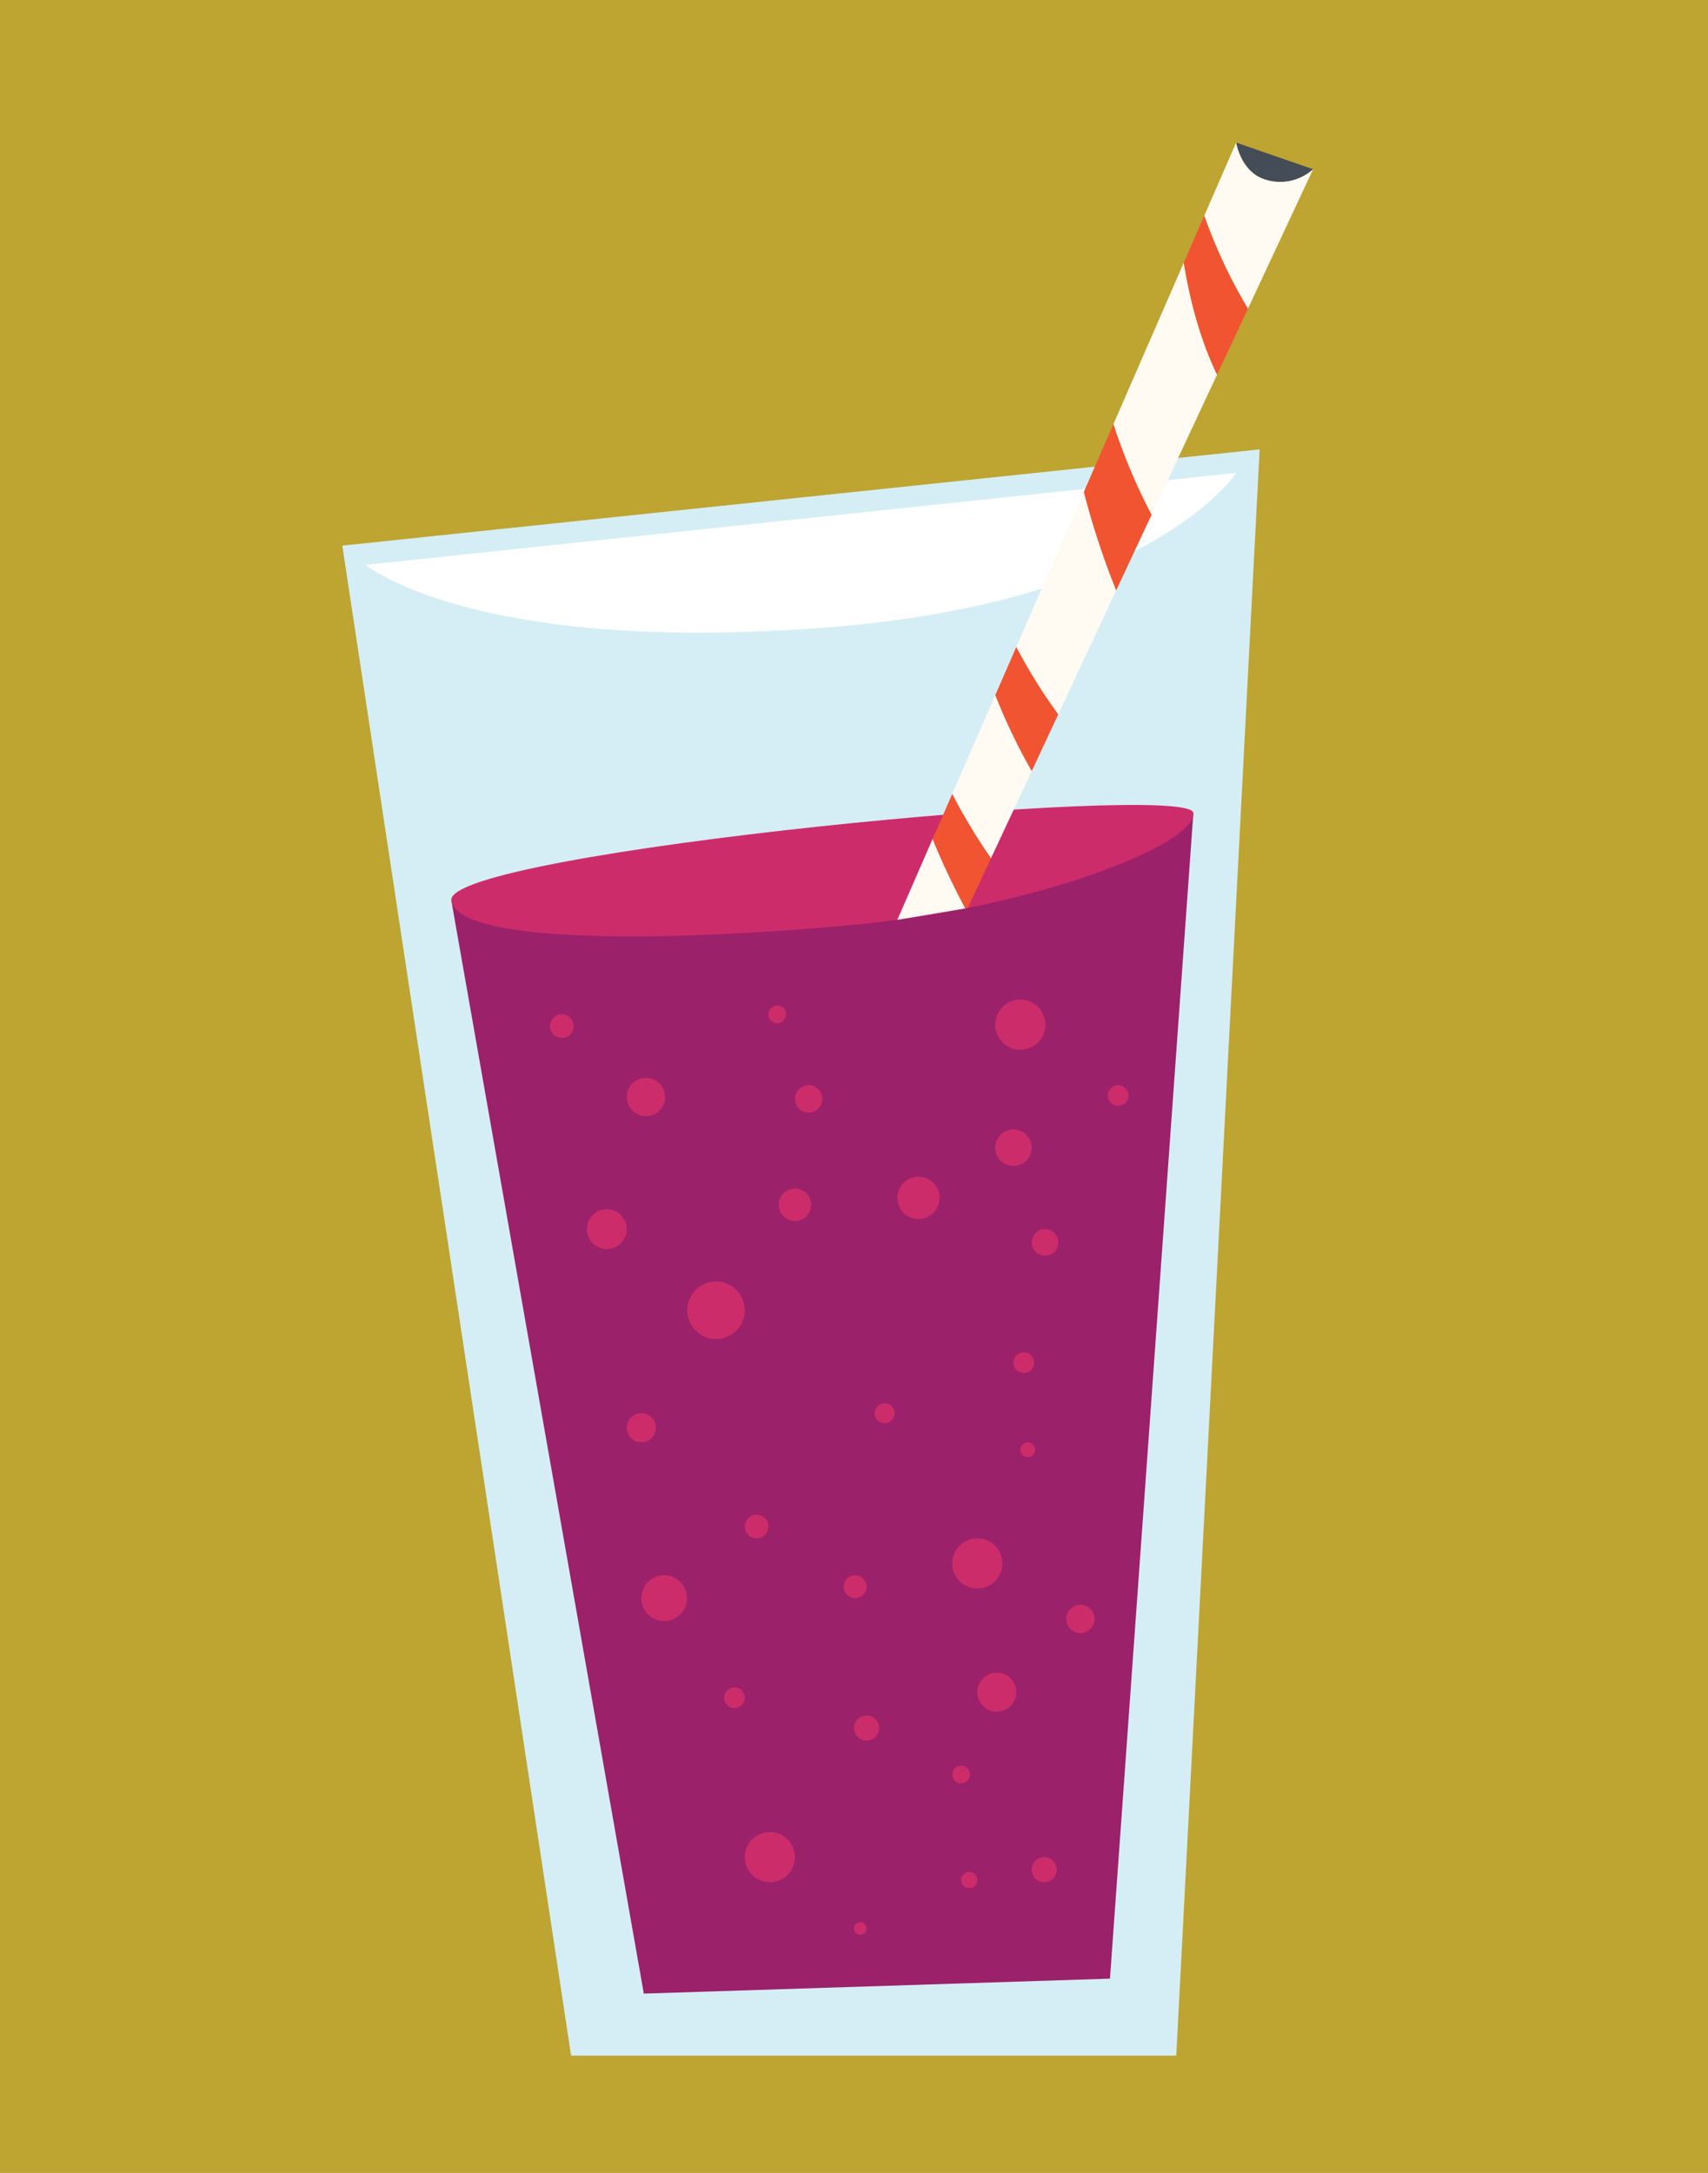 <svg xmlns="http://www.w3.org/2000/svg" width="165.1mm" height="210.002mm" viewBox="0 0 468 595.28">
  <title>компот</title>
  <rect width="468" height="595.28" fill="#bea431"/>
  <g>
    <polygon points="93.79 149.476 156.485 563.143 322.303 563.143 345.154 123.109 93.79 149.476" fill="#d5eef5"/>
    <polygon points="123.673 246.74 176.406 546.151 304.139 542.049 326.99 222.717 123.673 246.74" fill="#9b216a"/>
    <path d="M314.592,246.74c2.19,12.435,63.866,11.133,111.913,6.445s91.991-21.679,91.405-30.468S312.248,233.433,314.592,246.74Z" transform="translate(-190.919)" fill="#cd2c6a"/>
    <path d="M537.31,49.1a13.458,13.458,0,0,0,13.412-2.745l-21.093-7.3S530.864,46.92,537.31,49.1Z" transform="translate(-190.919)" fill="#444d57"/>
    <g>
      <circle cx="196.191" cy="358.954" r="7.885" fill="#cd2c6a"/>
      <circle cx="166.267" cy="336.714" r="5.459" fill="#cd2c6a"/>
      <circle cx="176.983" cy="300.522" r="5.257" fill="#cd2c6a"/>
      <circle cx="217.825" cy="330.042" r="4.448" fill="#cd2c6a"/>
      <circle cx="221.578" cy="301.04" r="3.753" fill="#cd2c6a"/>
      <circle cx="212.972" cy="277.877" r="2.426" fill="#cd2c6a"/>
      <circle cx="279.574" cy="280.708" r="6.874" fill="#cd2c6a"/>
      <circle cx="251.664" cy="328.148" r="5.789" fill="#cd2c6a"/>
      <circle cx="277.694" cy="314.412" r="4.994" fill="#cd2c6a"/>
      <circle cx="286.337" cy="340.363" r="3.649" fill="#cd2c6a"/>
      <circle cx="242.389" cy="387.161" r="2.728" fill="#cd2c6a"/>
      <circle cx="280.525" cy="373.31" r="2.831" fill="#cd2c6a"/>
      <circle cx="207.311" cy="418.195" r="3.235" fill="#cd2c6a"/>
      <circle cx="267.791" cy="428.305" r="6.874" fill="#cd2c6a"/>
      <circle cx="237.437" cy="473.393" r="3.437" fill="#cd2c6a"/>
      <circle cx="201.246" cy="465.103" r="2.831" fill="#cd2c6a"/>
      <circle cx="175.718" cy="391.154" r="3.992" fill="#cd2c6a"/>
      <circle cx="273.137" cy="463.575" r="5.346" fill="#cd2c6a"/>
      <circle cx="210.951" cy="508.775" r="6.874" fill="#cd2c6a"/>
      <circle cx="263.343" cy="486.13" r="2.426" fill="#cd2c6a"/>
      <circle cx="265.567" cy="515.043" r="2.224" fill="#cd2c6a"/>
      <circle cx="181.986" cy="437.808" r="6.268" fill="#cd2c6a"/>
      <circle cx="281.596" cy="397.168" r="2.022" fill="#cd2c6a"/>
      <circle cx="234.303" cy="434.674" r="3.134" fill="#cd2c6a"/>
      <circle cx="306.383" cy="300.118" r="2.831" fill="#cd2c6a"/>
      <circle cx="153.934" cy="281.112" r="3.235" fill="#cd2c6a"/>
      <circle cx="296.035" cy="443.505" r="3.878" fill="#cd2c6a"/>
      <circle cx="286.125" cy="512.213" r="3.437" fill="#cd2c6a"/>
      <circle cx="235.719" cy="528.287" r="1.719" fill="#cd2c6a"/>
    </g>
    <path d="M529.628,129.554,291.155,154.749s29.3,24.609,125.975,17.168C506.941,165,529.628,129.554,529.628,129.554Z" transform="translate(-190.919)" fill="#fff"/>
    <g>
      <path d="M463.62,190.46a159.74,159.74,0,0,0,9.988,20.812l7.3-15.607a143.536,143.536,0,0,1-11.5-18.47Z" transform="translate(-190.919)" fill="#f05430"/>
      <path d="M451.836,217.489a148.65,148.65,0,0,0,10.61,17.653l11.161-23.87a159.74,159.74,0,0,1-9.988-20.812Z" transform="translate(-190.919)" fill="#fffaf2"/>
      <path d="M436.795,251.99l18.652-3.137a201.659,201.659,0,0,1-8.978-19.053Z" transform="translate(-190.919)" fill="#fffaf2"/>
      <path d="M446.469,229.8a201.659,201.659,0,0,0,8.978,19.053l.639-.107,6.361-13.6a148.65,148.65,0,0,1-10.61-17.653Z" transform="translate(-190.919)" fill="#f05430"/>
      <path d="M487.879,134.815a215.03,215.03,0,0,0,8.871,26.965l9.727-20.8a157.658,157.658,0,0,1-10.468-24.81Z" transform="translate(-190.919)" fill="#f05430"/>
      <path d="M469.4,177.194a143.536,143.536,0,0,0,11.5,18.47l15.844-33.885a215.03,215.03,0,0,1-8.871-26.965Z" transform="translate(-190.919)" fill="#fffaf2"/>
      <path d="M550.722,46.352A13.458,13.458,0,0,1,537.31,49.1c-6.445-2.177-7.681-10.047-7.681-10.047l-8.745,20.059a142.154,142.154,0,0,0,11.968,25.462Z" transform="translate(-190.919)" fill="#fffaf2"/>
      <path d="M520.883,59.109l-5.617,12.884c1.371,8.557,4.025,20.126,9.125,30.67l8.46-18.092A142.154,142.154,0,0,1,520.883,59.109Z" transform="translate(-190.919)" fill="#f05430"/>
      <path d="M496.008,116.167a157.658,157.658,0,0,0,10.468,24.81l17.915-38.313c-5.1-10.544-7.754-22.113-9.125-30.67Z" transform="translate(-190.919)" fill="#fffaf2"/>
    </g>
  </g>
</svg>
